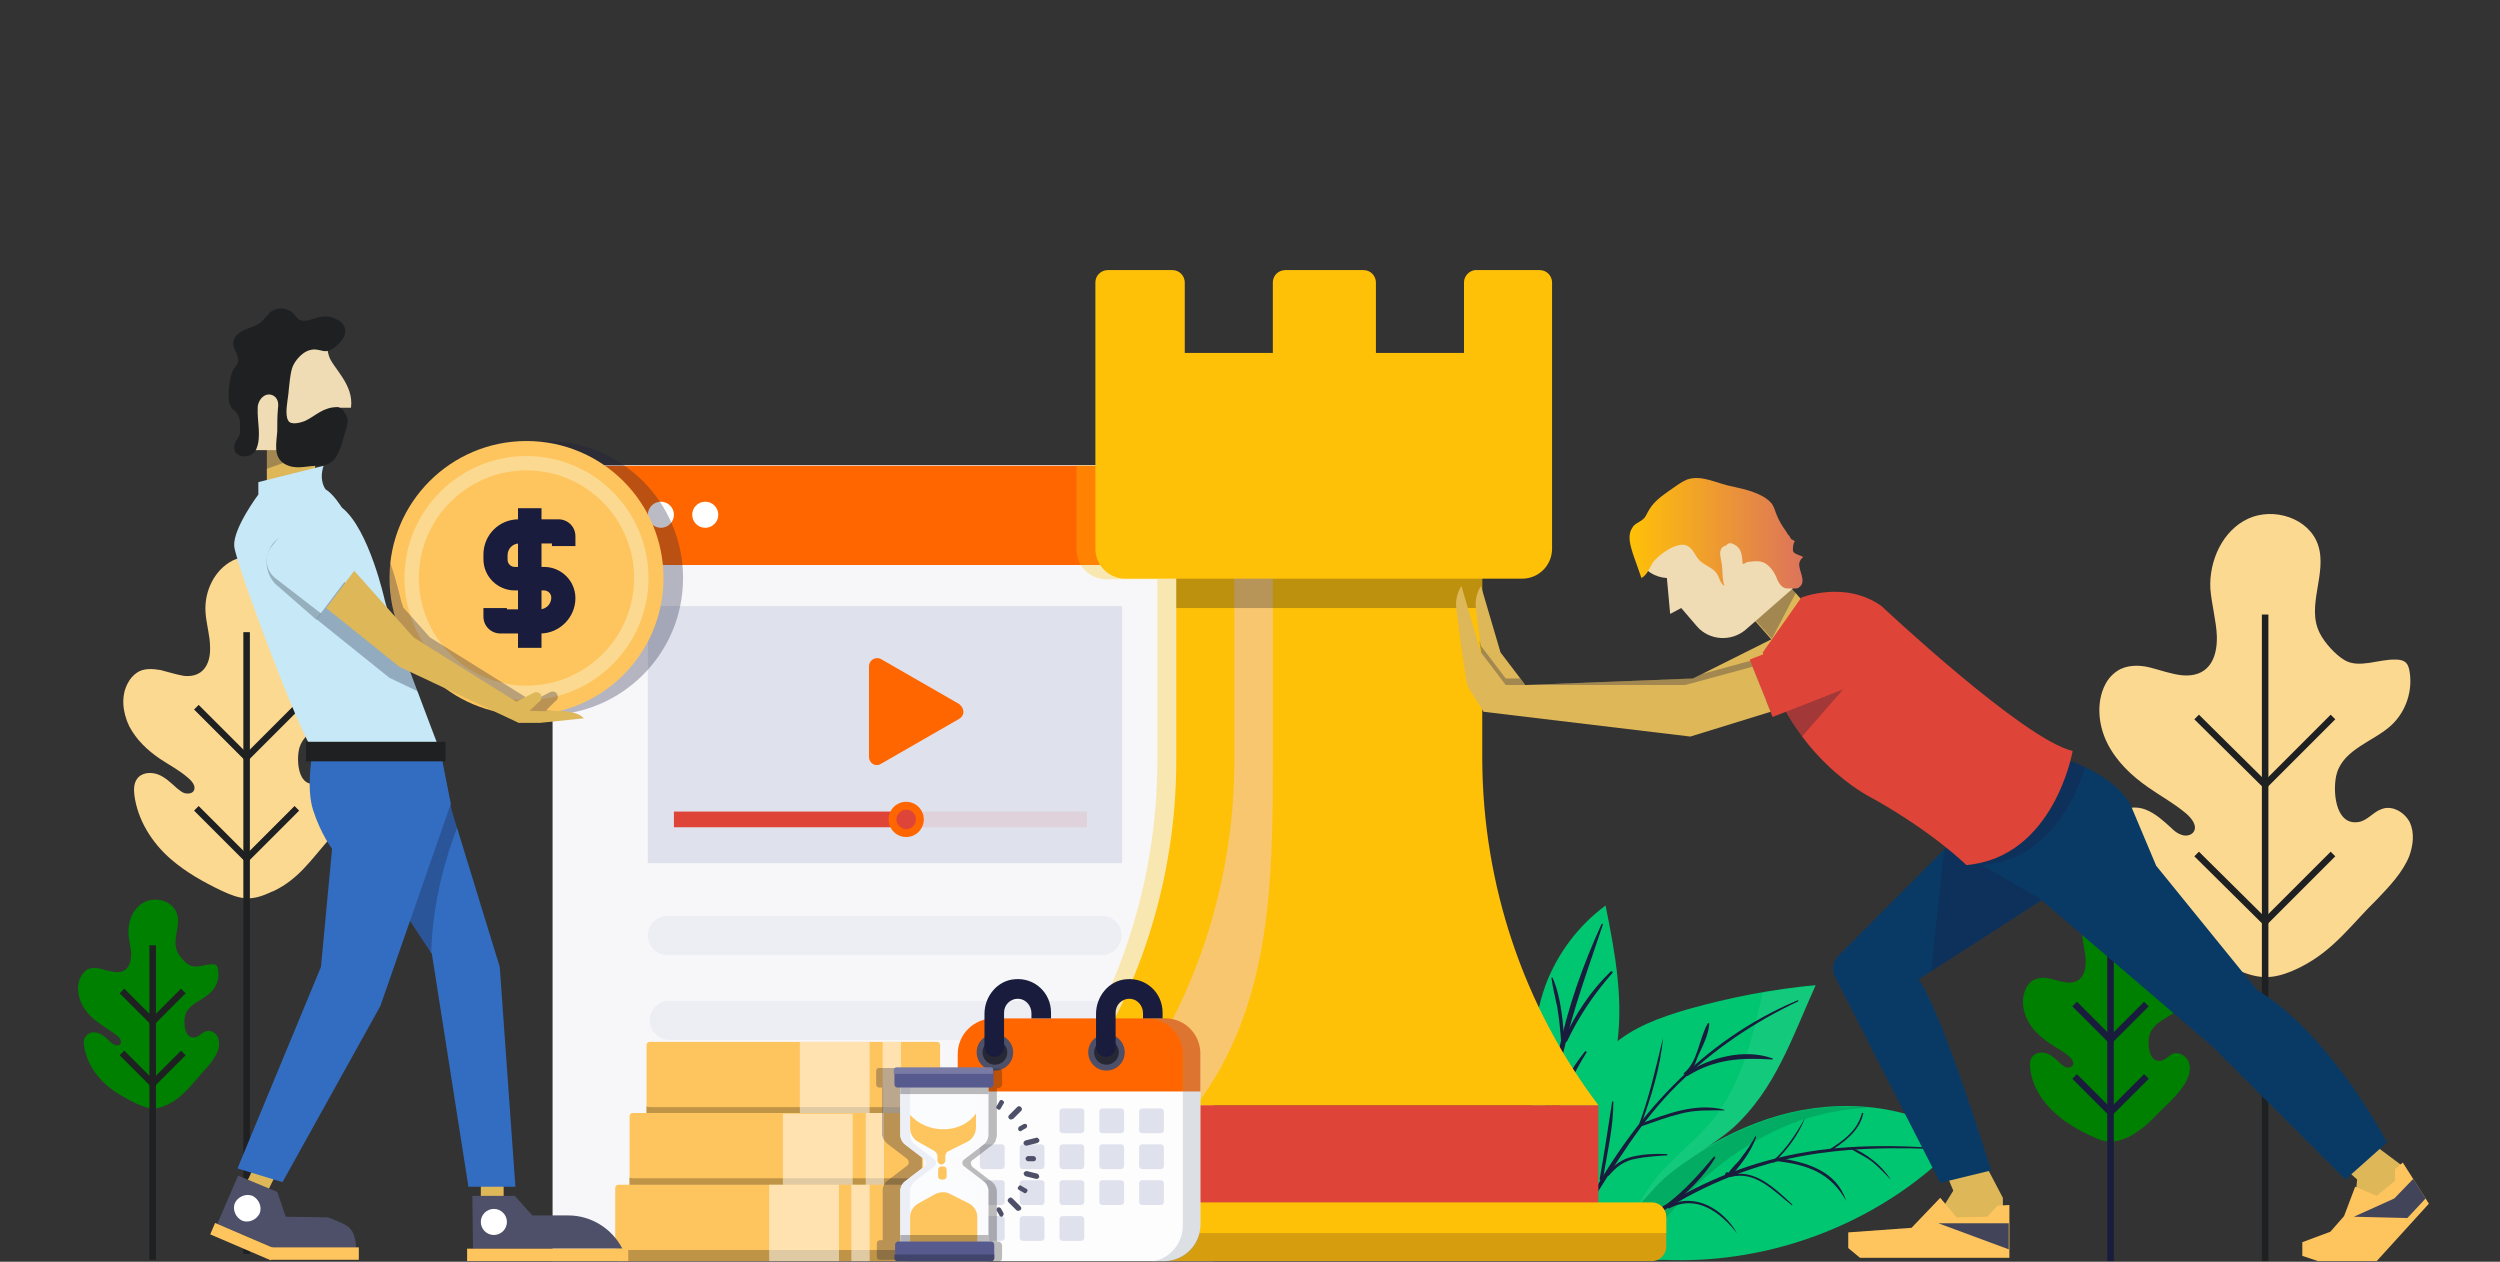 <?xml version="1.0" encoding="utf-8"?>
<!-- Generator: Adobe Illustrator 22.1.0, SVG Export Plug-In . SVG Version: 6.00 Build 0)  -->
<svg xmlns="http://www.w3.org/2000/svg" xmlns:xlink="http://www.w3.org/1999/xlink" x="0px" y="0px"
	 viewBox="0 0 383.2 193.4" style="enable-background:new 0 0 383.2 193.4;" xml:space="preserve">
<rect x="0" y="0" width="383.2" height="193.4" fill="#333333" stroke="none"/>
<style type="text/css">
	.pushing-boundaries-0{fill:#008000;}
	.pushing-boundaries-1{fill:none;stroke:#191C3C;stroke-miterlimit:10;}
	.pushing-boundaries-2{fill:none;stroke:#1E2022;stroke-miterlimit:10;}
	.pushing-boundaries-3{fill:#FCD991;}
	.pushing-boundaries-4{fill:#00C671;}
	.pushing-boundaries-5{opacity:0.2;}
	.pushing-boundaries-6{fill:#08492C;}
	.pushing-boundaries-7{opacity:8.000000e-02;fill:#F5F7F9;}
	.pushing-boundaries-8{fill:#191C3C;}
	.pushing-boundaries-9{fill:#F7F7F9;}
	.pushing-boundaries-10{fill:#ff6600;}
	.pushing-boundaries-11{fill:#DFE2EC;}
	.pushing-boundaries-12{opacity:0.1;fill:#DE4437;}
	.pushing-boundaries-13{fill:#DE4437;}
	.pushing-boundaries-14{fill:#ECEEF4;}
	.pushing-boundaries-15{fill:#FFFFFF;}
	.pushing-boundaries-16{opacity:0.2;fill:#414042;}
	.pushing-boundaries-17{opacity:0.3;fill:#FFC107;}
	.pushing-boundaries-18{fill:#FFC107;}
	.pushing-boundaries-19{fill:#9496A4;}
	.pushing-boundaries-20{fill:#F7C66F;}
	.pushing-boundaries-21{opacity:0.3;fill:#231F20;}
	.pushing-boundaries-22{fill:#D69D0F;}
	.pushing-boundaries-23{fill:#FEC55E;}
	.pushing-boundaries-24{fill:#BF9447;}
	.pushing-boundaries-25{opacity:0.5;fill:#FFFFFF;}
	.pushing-boundaries-26{opacity:0.3;fill:#191C3C;}
	.pushing-boundaries-27{fill:#FDFDFE;}
	.pushing-boundaries-28{fill:#4D5068;}
	.pushing-boundaries-29{fill:#272834;}
	.pushing-boundaries-30{opacity:0.3;fill:#8C98A4;}
	.pushing-boundaries-31{opacity:0.3;}
	.pushing-boundaries-32{fill:#231F20;}
	.pushing-boundaries-33{fill:#FBFCFD;}
	.pushing-boundaries-34{fill:#ECEFF6;}
	.pushing-boundaries-35{opacity:0.39;}
	.pushing-boundaries-36{fill:#F9FAFC;}
	.pushing-boundaries-37{fill:#575A8F;}
	.pushing-boundaries-38{fill:#797BA5;}
	.pushing-boundaries-39{fill:#41446B;}
	.pushing-boundaries-40{fill:#DDB758;}
	.pushing-boundaries-41{fill:#EFDCB4;}
	.pushing-boundaries-42{fill:#093A66;}
	.pushing-boundaries-43{fill:#424559;}
	.pushing-boundaries-44{fill:url(#SVGID_1_);}
	.pushing-boundaries-45{fill:#336DC1;}
	.pushing-boundaries-46{fill:#C6E8F7;}
	.pushing-boundaries-47{opacity:0.3;fill:#272834;}
	.pushing-boundaries-48{fill:#1E2022;}
</style>
<g>
	<g>
		<g>
			<g>
				<path class="pushing-boundaries-0" d="M326.4,174.2c-0.1,0-0.1,0.1-0.2,0.1c-2.2,1-3.4,0.9-5.5-0.1c-2-0.9-3.9-2-5.5-3.4c-2.1-1.8-3.7-4.3-4-7
					c-0.1-0.6-0.1-1.3,0.3-1.8c0.5-0.7,1.5-0.8,2.3-0.5s1.4,0.9,2,1.5c0.3,0.2,0.6,0.5,0.9,0.6s0.8,0,1-0.3c0.3-0.5-0.2-1.1-0.6-1.4
					c-1-0.9-2-1.3-3.1-2.1c-1.4-1-2.6-2.1-3.3-3.6c-0.7-1.5-0.9-3.3-0.1-4.8c0.2-0.4,0.6-0.9,1-1.1c0.8-0.5,1.7-0.5,2.6-0.3
					s1.7,0.5,2.6,0.6c2.1,0.2,2.9-1.3,2.9-3.2c0-1.3-0.4-2.6-0.5-3.8c-0.1-2.3,1-4.7,3.1-5.7s4.9,0,5.7,2.1c0.8,2.3-1,5,0.2,7.2
					c0.4,0.7,1.3,1.7,2,2.2c1.1,0.7,2.8-0.1,4.1-0.1c0.3,0,0.6,0.1,0.8,0.3c0.2,0.2,0.2,0.4,0.3,0.6c0.3,1.6-0.3,3.4-1.5,4.5
					c-1.4,1.3-3.8,1.9-4.4,3.9c-0.4,1.2-0.2,4.3,1.7,4c0.7-0.1,1.2-0.8,1.9-1.1c0.9-0.3,1.9,0.3,2.3,1.1s0.3,1.8-0.1,2.7
					c-0.5,1.3-1.6,2.4-2.6,3.5C330.5,170.8,329.1,172.8,326.4,174.2z"/>
			</g>
			<line class="pushing-boundaries-1" x1="323.5" y1="145.7" x2="323.5" y2="193.3"/>
			<polyline class="pushing-boundaries-1" points="329,153.9 323.5,159.4 318,153.9 			"/>
			<polyline class="pushing-boundaries-1" points="329,165 323.5,170.5 318,165 			"/>
		</g>
		<g>
			<g>
				<path class="pushing-boundaries-0" d="M25.9,169.2c-0.1,0-0.1,0.1-0.2,0.1c-1.9,0.9-2.9,0.7-4.7-0.1c-1.7-0.8-3.3-1.7-4.7-2.9
					c-1.8-1.6-3.1-3.7-3.4-6c-0.1-0.5-0.1-1.1,0.3-1.5c0.4-0.6,1.3-0.7,2-0.4s1.2,0.8,1.7,1.3c0.2,0.2,0.5,0.4,0.8,0.5
					s0.7,0,0.8-0.3c0.2-0.4-0.2-0.9-0.6-1.2c-0.9-0.7-1.7-1.1-2.6-1.8c-1.2-0.8-2.2-1.8-2.8-3.1s-0.8-2.8-0.1-4.1
					c0.2-0.4,0.5-0.7,0.8-1c0.6-0.4,1.5-0.4,2.2-0.2s1.5,0.4,2.2,0.5c1.8,0.2,2.5-1.1,2.5-2.7c0-1.1-0.4-2.2-0.4-3.3
					c-0.1-1.9,0.8-4,2.6-4.8c1.8-0.8,4.2,0,4.8,1.8c0.7,2-0.9,4.2,0.2,6.1c0.3,0.6,1.1,1.5,1.7,1.8c1,0.6,2.4-0.1,3.5-0.1
					c0.3,0,0.5,0,0.7,0.2c0.1,0.1,0.2,0.3,0.2,0.5c0.3,1.4-0.2,2.9-1.3,3.8c-1.2,1.1-3.2,1.6-3.7,3.3c-0.3,1-0.2,3.7,1.5,3.4
					c0.6-0.1,1-0.7,1.6-0.9c0.7-0.3,1.6,0.2,1.9,0.9s0.2,1.6-0.1,2.3c-0.5,1.1-1.3,2.1-2.2,3C29.3,166.3,28.2,168,25.9,169.2z"/>
			</g>
			<line class="pushing-boundaries-2" x1="23.4" y1="144.9" x2="23.4" y2="193.1"/>
			<polyline class="pushing-boundaries-2" points="28.1,151.9 23.4,156.6 18.7,151.9 			"/>
			<polyline class="pushing-boundaries-2" points="28.1,161.4 23.4,166.1 18.7,161.4 			"/>
		</g>
		<g>
			<g>
				<path class="pushing-boundaries-3" d="M41.9,136.6c-0.1,0-0.2,0.1-0.3,0.1c-3.1,1.5-4.7,1.2-7.7-0.2c-2.7-1.3-5.4-2.8-7.7-4.8
					c-2.9-2.5-5.1-6-5.6-9.8c-0.1-0.9-0.1-1.8,0.4-2.5c0.7-1,2.1-1.1,3.2-0.7s2,1.3,2.9,2.1c0.4,0.3,0.8,0.7,1.3,0.8
					c0.5,0.1,1.1,0,1.3-0.4c0.4-0.7-0.3-1.5-0.9-2c-1.4-1.2-2.8-1.9-4.3-2.9c-1.9-1.3-3.6-2.9-4.7-5c-1-2.1-1.3-4.6-0.2-6.6
					c0.3-0.6,0.8-1.2,1.4-1.6c1-0.7,2.4-0.6,3.6-0.4c1.2,0.3,2.4,0.7,3.6,0.9c2.9,0.3,4.1-1.8,4-4.4c0-1.8-0.6-3.6-0.7-5.4
					c-0.2-3.2,1.4-6.5,4.2-7.9c2.9-1.4,6.9-0.1,7.9,2.9c1.1,3.3-1.4,6.9,0.3,10c0.5,1,1.8,2.4,2.8,3c1.6,1,3.9-0.2,5.8-0.1
					c0.4,0,0.9,0.1,1.2,0.4c0.2,0.2,0.3,0.5,0.4,0.8c0.4,2.3-0.4,4.7-2.1,6.3c-1.9,1.8-5.3,2.7-6.1,5.4c-0.5,1.7-0.3,6,2.4,5.5
					c1-0.2,1.7-1.2,2.7-1.5c1.2-0.4,2.6,0.4,3.1,1.6s0.4,2.5-0.1,3.7c-0.7,1.9-2.2,3.4-3.6,4.8C47.6,131.9,45.7,134.8,41.9,136.6z"
					/>
			</g>
			<line class="pushing-boundaries-2" x1="37.8" y1="96.9" x2="37.8" y2="192.2"/>
			<polyline class="pushing-boundaries-2" points="45.5,108.4 37.8,116.1 30.1,108.4 			"/>
			<polyline class="pushing-boundaries-2" points="45.5,123.9 37.8,131.6 30.1,123.9 			"/>
		</g>
		<g>
			<g>
				<path class="pushing-boundaries-3" d="M352.7,148.2c-0.1,0.1-0.3,0.1-0.4,0.2c-4.2,2-6.4,1.7-10.4-0.2c-3.7-1.7-7.3-3.8-10.4-6.5
					c-3.9-3.5-6.9-8.1-7.6-13.3c-0.1-1.2-0.1-2.4,0.6-3.4c0.9-1.3,2.9-1.5,4.4-0.9s2.7,1.7,3.9,2.8c0.5,0.5,1,0.9,1.7,1.1
					c0.7,0.2,1.5,0,1.8-0.6c0.5-0.9-0.4-2-1.2-2.7c-1.9-1.6-3.8-2.6-5.8-4c-2.6-1.8-4.9-4-6.3-6.8s-1.7-6.3-0.3-9
					c0.4-0.8,1.1-1.6,1.9-2.1c1.4-0.9,3.3-0.9,4.9-0.5s3.2,1,4.9,1.2c4,0.4,5.5-2.4,5.4-6c-0.1-2.4-0.8-4.8-1-7.3
					c-0.2-4.3,1.9-8.9,5.8-10.7c3.9-1.8,9.3-0.1,10.7,4c1.5,4.4-1.9,9.4,0.3,13.6c0.7,1.4,2.4,3.3,3.8,4.1c2.2,1.3,5.3-0.2,7.8-0.1
					c0.6,0,1.2,0.1,1.6,0.5c0.3,0.3,0.4,0.7,0.5,1.1c0.6,3.1-0.5,6.4-2.8,8.5c-2.6,2.4-7.2,3.6-8.3,7.3c-0.7,2.3-0.4,8.1,3.3,7.5
					c1.4-0.2,2.3-1.6,3.6-2c1.6-0.6,3.5,0.5,4.3,2.1c0.7,1.6,0.5,3.4-0.1,5.1c-1,2.5-3,4.6-4.9,6.6
					C360.4,141.7,357.8,145.6,352.7,148.2z"/>
			</g>
			<line class="pushing-boundaries-2" x1="347.2" y1="94.2" x2="347.2" y2="193.3"/>
			<polyline class="pushing-boundaries-2" points="357.6,109.9 347.2,120.3 336.7,109.9 			"/>
			<polyline class="pushing-boundaries-2" points="357.6,130.9 347.2,141.3 336.7,130.9 			"/>
		</g>
		<g>
			<path class="pushing-boundaries-4" d="M254.8,193.1L254.8,193.1C255.6,193.5,254.8,193.1,254.8,193.1z M245.7,188.6c-1.4,1.5-3.1,3.3-2.5,3.6
				c2,1.2,9.2,1.1,11.7,0.9c17,0.8,34.2-6,45.8-18.4c-8-5.5-18.7-6.4-28.1-3.7s-17.6,8.6-24.3,15.6
				C247.8,187.2,246.2,188.1,245.7,188.6z"/>
			<g class="pushing-boundaries-5">
				<path class="pushing-boundaries-6" d="M245.7,188.6c0.5-0.5,2.1-1.4,2.6-1.9c6.8-7,15-12.9,24.3-15.6c4.5-1.3,9.3-1.8,14-1.3
					c-5.4,0.2-10.8,1.6-15.5,4c-8.5,4.3-15.3,11.4-20.5,19.4c-2.9,0-6.1-0.3-7.3-1C242.6,191.9,244.3,190.1,245.7,188.6z"/>
			</g>
			<path class="pushing-boundaries-4" d="M247.1,160.3c3.2-2.9,7.5-4.4,11.6-5.6c6.4-1.8,13-3.1,19.6-3.7c-3.6,8-6.2,16-12.7,21.9
				c-2.6,2.3-6.8,4.6-9.5,6.8c-3.2,2.6-8.3,9.3-10.9,12.6c-3,0.6-5.3-3.7-6.6-6.7c-1.7-3.8,0.2-9.6,1.5-13.5
				C241.7,167.7,243.7,163.4,247.1,160.3z"/>
			<path class="pushing-boundaries-7" d="M254.4,179.9c2.3-2.6,6-5.6,8.2-8.3c4.5-5.8,6-12.5,7.6-19.4c2.7-0.5,5.4-0.8,8.1-1.1
				c-3.6,8-6.2,16-12.7,21.9c-2.6,2.3-6.8,4.6-9.5,6.8c-1.6,1.2-3.5,3.4-5.5,5.7C251.9,183.2,253.3,181.2,254.4,179.9z"/>
			<path class="pushing-boundaries-4" d="M246.1,138.8c1.5,7.4,2.9,15,1.6,22.4c-0.5,3-1.5,5.9-2.4,8.8c-1.1,3.8-1.7,6.1-2.7,9.9
				c0.8-0.5-0.8,1.8-1.6,3.1c-0.9,1.4-2.2,3.2-3.2,1.7c-1.2-1.7-2.5-3.6-3-5.6c-0.6-2.4,0-6.4,0-8.9c-0.1-6.5-0.1-13.1,2.1-19.2
				C238.7,146.2,241.9,141.9,246.1,138.8z"/>
			<g>
				<path class="pushing-boundaries-8" d="M295.9,176.1c-8.4-0.3-16.7,0-24.9,2.3c-7.7,2.2-14.7,5.8-21.1,10.7c-0.3,0.3-0.7-0.3-0.3-0.6
					c6.4-4.8,13.6-8.5,21.3-10.6c8.3-2.3,16.5-2.5,25-2C296,175.9,296,176.1,295.9,176.1L295.9,176.1z"/>
			</g>
			<g>
				<path class="pushing-boundaries-8" d="M275.6,153.5c-6.8,3.2-13,7.4-18.4,12.7c-5.8,5.7-9.7,12.5-14,19.2c-0.1,0.2-0.4,0-0.3-0.2
					c7.4-13.9,17.9-25.7,32.7-31.9C275.6,153.3,275.7,153.4,275.6,153.5L275.6,153.5z"/>
			</g>
			<g>
				<path class="pushing-boundaries-8" d="M245.7,141.7c-4.4,13.2-9.6,25.8-6.6,40c0.1,0.3-0.4,0.4-0.5,0.1c-2.8-13.5,1.3-27.9,6.9-40.2
					C245.6,141.6,245.7,141.6,245.7,141.7L245.7,141.7z"/>
			</g>
			<g>
				<path class="pushing-boundaries-8" d="M289.8,180.8c-0.9-0.9-1.8-1.9-2.8-2.7s-2.2-1.3-3.3-2c-0.1,0,0-0.2,0.1-0.2
					C286.1,176.8,288.5,178.7,289.8,180.8C289.9,180.8,289.9,180.9,289.8,180.8L289.8,180.8z"/>
			</g>
			<g>
				<path class="pushing-boundaries-8" d="M283,184.1c-2.4-4.3-5.8-5.5-10.4-6.1c-0.4,0-0.3-0.5,0.1-0.5C277.1,178.2,281.5,179.5,283,184.1
					C283.1,184.2,283.1,184.2,283,184.1L283,184.1z"/>
			</g>
			<g>
				<path class="pushing-boundaries-8" d="M274.6,184.7c-2.7-2.1-5.5-5.3-9.3-4.3c-0.2,0.1-0.3-0.2-0.1-0.3c3.8-1,6.9,2.1,9.5,4.5
					C274.8,184.7,274.7,184.8,274.6,184.7L274.6,184.7z"/>
			</g>
			<g>
				<path class="pushing-boundaries-8" d="M266.3,189.1c-2.5-3.2-6.2-6.1-10.4-3.9c-0.2,0.1-0.5-0.2-0.2-0.4C259.9,182.7,264.2,185.4,266.3,189.1
					C266.4,189.1,266.3,189.2,266.3,189.1L266.3,189.1z"/>
			</g>
			<g>
				<path class="pushing-boundaries-8" d="M285.6,170.7c-0.6,2.7-2.9,4.3-5.1,5.8c-0.2,0.1-0.3-0.2-0.1-0.3c2.2-1.4,4.3-2.9,5-5.6
					C285.5,170.6,285.7,170.6,285.6,170.7L285.6,170.7z"/>
			</g>
			<g>
				<path class="pushing-boundaries-8" d="M276.7,171.3c-1,2.6-2.7,4.9-4.7,6.8c-0.2,0.2-0.4-0.1-0.2-0.2C273.9,176,275.3,173.8,276.7,171.3
					C276.7,171.2,276.7,171.3,276.7,171.3L276.7,171.3z"/>
			</g>
			<g>
				<path class="pushing-boundaries-8" d="M269.2,174.3c-0.5,1.3-1.1,2.4-1.9,3.5c-0.6,0.8-1.6,2.3-2.5,2.6c-0.1,0-0.2,0-0.2-0.1l-0.1-0.1
					c-0.1-0.1-0.1-0.3,0-0.4c0,0,0.1,0,0.1-0.1c0.1,0,0.2,0,0.3,0l0.1,0.1c0.1,0.1,0.1,0.2-0.1,0.2c-0.3,0,1-1.4,1-1.4
					c0.4-0.4,0.8-0.8,1.1-1.3c0.8-1,1.5-2.1,2.1-3.2C269.1,174.2,269.2,174.2,269.2,174.3L269.2,174.3z"/>
			</g>
			<g>
				<path class="pushing-boundaries-8" d="M262.9,177.5c-1.7,2.8-4.2,5.3-6.8,7.3c-0.3,0.2-0.7-0.2-0.4-0.4c2.7-2.1,4.8-4.5,7-7.1
					C262.8,177.2,263,177.4,262.9,177.5L262.9,177.5z"/>
			</g>
			<g>
				<path class="pushing-boundaries-8" d="M271.6,162.4c-4.7-0.3-8.7-0.1-12.9,2.5c-0.3,0.2-0.5-0.3-0.3-0.4c3.7-2.4,8.9-3.8,13.2-2.3
					C271.8,162.2,271.8,162.4,271.6,162.4L271.6,162.4z"/>
			</g>
			<g>
				<path class="pushing-boundaries-8" d="M264.3,170.2c-2.3,0-4.4-0.1-6.7,0.5c-2,0.5-3.9,1.2-5.9,1.9c-0.3,0.1-0.4-0.3-0.1-0.4
					c3.9-1.5,8.4-3.2,12.7-2.1V170.2L264.3,170.2z"/>
			</g>
			<g>
				<path class="pushing-boundaries-8" d="M255.5,177.1c-1.6,0.1-3.2,0.2-4.7,0.5c-1.8,0.3-3,1.2-4.2,2.6c-0.2,0.2-0.5-0.1-0.3-0.3
					c1.1-1.3,2.2-2.2,3.9-2.6c1.7-0.4,3.5-0.5,5.3-0.4C255.6,176.9,255.6,177.1,255.5,177.1L255.5,177.1z"/>
			</g>
			<g>
				<path class="pushing-boundaries-8" d="M262,156.9c-0.1,1.7-1,3.4-1.7,4.9c-0.4,1-0.8,2.7-2.1,2.9c-0.1,0-0.2-0.1-0.1-0.2c2.2-1.8,2.3-5.3,3.7-7.7
					C261.9,156.8,262,156.9,262,156.9L262,156.9z"/>
			</g>
			<g>
				<path class="pushing-boundaries-8" d="M254.9,159.1c-0.4,4.7-1.9,9.3-3.5,13.7c-0.1,0.2-0.4,0.1-0.3-0.1C252.8,168.2,253.8,163.7,254.9,159.1
					C254.7,159,254.9,159,254.9,159.1L254.9,159.1z"/>
			</g>
			<g>
				<path class="pushing-boundaries-8" d="M247.3,168.9c0,4-1,8-1.6,11.9c0,0.3-0.5,0.2-0.5-0.1c0.7-3.9,1.3-7.9,1.9-11.8
					C247.1,168.8,247.3,168.8,247.3,168.9L247.3,168.9z"/>
			</g>
			<g>
				<path class="pushing-boundaries-8" d="M247.1,149.2c-2.8,3.2-5.1,6.6-6.9,10.4c-0.1,0.3-0.6,0-0.5-0.3c1.8-3.9,4.1-7.4,7.2-10.4
					C247.1,148.8,247.3,149,247.1,149.2L247.1,149.2z"/>
			</g>
			<g>
				<path class="pushing-boundaries-8" d="M238,149.9c1.3,3,1.6,6.9,1.8,10.1c0,0.3-0.4,0.3-0.5,0c-0.1-1.9-0.3-3.7-0.6-5.6c-0.3-1.5-0.7-3-0.9-4.5
					C237.8,149.8,238,149.8,238,149.9L238,149.9z"/>
			</g>
			<g>
				<path class="pushing-boundaries-8" d="M243.2,161.3c-2.1,3.3-3.4,6.5-4.9,10.1c0,0.1-0.2,0-0.2-0.1c0.5-3.6,2.6-7.4,4.9-10.2
					C243.1,161.1,243.2,161.2,243.2,161.3L243.2,161.3z"/>
			</g>
			<g>
				<path class="pushing-boundaries-8" d="M237.9,171.6c-0.9-2.3-1.7-4.6-3-6.7c-0.1-0.2,0.2-0.3,0.3-0.2C236.5,166.7,237.7,169.2,237.9,171.6
					C238,171.6,237.9,171.6,237.9,171.6L237.9,171.6z"/>
			</g>
		</g>
	</g>
	<g>
		<g id="pushingBoundaries_168_">
			<path id="pushingBoundaries_183_" class="pushing-boundaries-9" d="M186,193.3H84.7V72.5c0-0.6,0.5-1.2,1.2-1.2h98.9c0.6,0,1.2,0.5,1.2,1.2L186,193.3
				L186,193.3z"/>
			<path id="pushingBoundaries_182_" class="pushing-boundaries-10 fill-primary" d="M186,86.6V74.9c0-1.9-1.6-3.5-3.5-3.5H88.2c-1.9,0-3.5,1.6-3.5,3.5v11.7H186z"/>
			<rect id="pushingBoundaries_181_" x="99.3" y="92.9" class="pushing-boundaries-11" width="72.7" height="39.4"/>
			<rect id="pushingBoundaries_180_" x="103.3" y="124.4" class="pushing-boundaries-12" width="63.3" height="2.4"/>
			<rect id="pushingBoundaries_179_" x="103.3" y="124.4" class="pushing-boundaries-13" width="35.6" height="2.4"/>
			<path id="pushingBoundaries_178_" class="pushing-boundaries-14" d="M168.9,140.4h-66.6c-1.7,0-3,1.4-3,3l0,0c0,1.7,1.4,3,3,3h66.6c1.7,0,3-1.4,3-3l0,0
				C172,141.8,170.6,140.4,168.9,140.4z"/>
			<path id="pushingBoundaries_177_" class="pushing-boundaries-14" d="M169.2,153.4h-66.6c-1.7,0-3,1.4-3,3l0,0c0,1.7,1.4,3,3,3h66.6c1.7,0,3-1.4,3-3l0,0
				C172.2,154.7,170.8,153.4,169.2,153.4z"/>
			<path id="pushingBoundaries_176_" class="pushing-boundaries-14" d="M169.4,166.4h-66.6c-1.7,0-3,1.4-3,3l0,0c0,1.7,1.4,3,3,3h66.6c1.7,0,3-1.4,3-3l0,0
				C172.4,167.7,171.1,166.4,169.4,166.4z"/>
			<path id="pushingBoundaries_175_" class="pushing-boundaries-14" d="M169.6,179.4H103c-1.7,0-3,1.4-3,3l0,0c0,1.7,1.4,3,3,3h66.6c1.7,0,3-1.4,3-3l0,0
				C172.7,180.7,171.3,179.4,169.6,179.4z"/>
			<path id="pushingBoundaries_174_" class="pushing-boundaries-15" d="M96.6,78.9c0,1.1-0.9,2-2,2s-2-0.9-2-2s0.9-2,2-2S96.6,77.8,96.6,78.9z"/>
			<path id="pushingBoundaries_173_" class="pushing-boundaries-15" d="M103.3,78.9c0,1.1-0.9,2-2,2s-2-0.9-2-2s0.9-2,2-2S103.3,77.8,103.3,78.9z"/>
			<path id="pushingBoundaries_172_" class="pushing-boundaries-15" d="M110.1,78.9c0,1.1-0.9,2-2,2s-2-0.9-2-2s0.9-2,2-2S110.1,77.8,110.1,78.9z"/>
			<path id="pushingBoundaries_171_" class="pushing-boundaries-16" d="M182.5,71.3H178c1.9,0,3.5,1.6,3.5,3.5v118.5h4.5V74.8C186,72.9,184.4,71.3,182.5,71.3z"/>
			<circle id="pushingBoundaries_170_" class="pushing-boundaries-10 fill-primary" cx="138.9" cy="125.6" r="2.7"/>
			<path id="pushingBoundaries_169_" class="pushing-boundaries-13" d="M140.4,125.6c0,0.8-0.7,1.5-1.5,1.5s-1.5-0.7-1.5-1.5s0.7-1.5,1.5-1.5
				C139.8,124.1,140.4,124.8,140.4,125.6z"/>
		</g>
		<path class="pushing-boundaries-17" d="M186,74.8v-2.3c0-0.6-0.5-1.2-1.2-1.2h-2.3H178h-13v12.9c0,2.6,2.1,4.6,4.6,4.6h7.8v4.3v23.4
			c0,19.1-6.2,37.6-17.7,52.9v14.9h-8.2h-0.1c-1.2,0-2.2,1-2.2,2.2v0.1v2.4v2.1c0,1.2,1,2.2,2.2,2.2h30.1h4.5V86.6L186,74.8
			L186,74.8z"/>
		<g id="pushingBoundaries_159_">
			<rect id="pushingBoundaries_167_" x="162.6" y="169.4" class="pushing-boundaries-13" width="82.4" height="20.8"/>
			<path id="pushingBoundaries_166_" class="pushing-boundaries-18" d="M245,169.4h-82.4l0,0c11.5-15.2,17.7-33.8,17.7-52.9V84.3h46.9v32.2
				C227.3,135.6,233.5,154.2,245,169.4L245,169.4z"/>
			<rect id="pushingBoundaries_165_" x="171.5" y="169.4" class="pushing-boundaries-19" width="11.8" height="20.8"/>
			<path id="pushingBoundaries_164_" class="pushing-boundaries-20" d="M195.1,84.4h-5.9v32.2c0,19.1-6.2,37.6-17.7,52.9h11.8c11.5-15.2,11.8-33.8,11.8-52.9
				L195.1,84.4L195.1,84.4z"/>
			<rect id="pushingBoundaries_163_" x="180.3" y="84.4" class="pushing-boundaries-21" width="46.9" height="8.8"/>
			<path id="pushingBoundaries_162_" class="pushing-boundaries-18" d="M224.4,43.3v10.8h-13.5V43.3c0-1-0.8-1.9-1.9-1.9h-12c-1,0-1.9,0.8-1.9,1.9v10.8h-13.5
				V43.3c0-1-0.8-1.9-1.9-1.9h-9.9c-1,0-1.9,0.8-1.9,1.9v10.8v13v17c0,2.6,2.1,4.6,4.6,4.6h60.8c2.6,0,4.6-2.1,4.6-4.6v-17v-13V43.3
				c0-1-0.8-1.9-1.9-1.9h-9.9C225.2,41.5,224.4,42.3,224.4,43.3z"/>
			<path id="pushingBoundaries_161_" class="pushing-boundaries-22" d="M253.2,193.3h-98.7c-1.2,0-2.2-1-2.2-2.2v-4.5c0-1.2,1-2.2,2.2-2.2h98.7
				c1.2,0,2.2,1,2.2,2.2v4.5C255.4,192.3,254.4,193.3,253.2,193.3z"/>
			<path id="pushingBoundaries_160_" class="pushing-boundaries-18" d="M253.2,184.3h-98.8c-1.2,0-2.2,1-2.2,2.2v2.5h103.2v-2.5
				C255.4,185.3,254.4,184.3,253.2,184.3z"/>
		</g>
		<g id="pushingBoundaries_155_">
			<path id="pushingBoundaries_158_" class="pushing-boundaries-23" d="M143.6,171.4h-44c-0.3,0-0.5-0.2-0.5-0.5v-10.7c0-0.3,0.2-0.5,0.5-0.5h44
				c0.3,0,0.5,0.2,0.5,0.5v10.7C144.1,171.2,143.8,171.4,143.6,171.4z"/>
			<path class="pushing-boundaries-24" d="M143.4,169.7H99.8c-0.2,0-0.5,0-0.7-0.1v1.4c0,0.2,0.2,0.4,0.4,0.4h44.1c0.2,0,0.4-0.2,0.4-0.4v-1.4
				C143.9,169.6,143.6,169.7,143.4,169.7z"/>
			<rect id="pushingBoundaries_157_" x="122.6" y="159.7" class="pushing-boundaries-25" width="10.7" height="11.7"/>
			<rect id="pushingBoundaries_156_" x="135.3" y="159.7" class="pushing-boundaries-25" width="2.8" height="11.7"/>
		</g>
		<g id="pushingBoundaries_151_">
			<path id="pushingBoundaries_154_" class="pushing-boundaries-23" d="M141,182.3H97c-0.3,0-0.5-0.2-0.5-0.5v-10.7c0-0.3,0.2-0.5,0.5-0.5h44
				c0.3,0,0.5,0.2,0.5,0.5v10.7C141.5,182.1,141.2,182.3,141,182.3z"/>
			<path class="pushing-boundaries-24" d="M140.8,180.6H97.2c-0.2,0-0.5,0-0.7-0.1v1.4c0,0.2,0.2,0.4,0.4,0.4H141c0.2,0,0.4-0.2,0.4-0.4v-1.4
				C141.3,180.6,141,180.6,140.8,180.6z"/>
			<rect id="pushingBoundaries_153_" x="120" y="170.7" class="pushing-boundaries-25" width="10.7" height="11.7"/>
			<rect id="pushingBoundaries_152_" x="132.7" y="170.6" class="pushing-boundaries-25" width="2.8" height="11.7"/>
		</g>
		<g id="pushingBoundaries_810_">
			<path id="pushingBoundaries_814_" class="pushing-boundaries-23" d="M138.8,193.3h-44c-0.3,0-0.5-0.2-0.5-0.5v-10.7c0-0.3,0.2-0.5,0.5-0.5h44
				c0.3,0,0.5,0.2,0.5,0.5v10.7C139.3,193.1,139.1,193.3,138.8,193.3z"/>
			<path class="pushing-boundaries-24" d="M138.6,191.6H95c-0.2,0-0.5,0-0.7-0.1v1.4c0,0.2,0.2,0.4,0.4,0.4h44.1c0.2,0,0.4-0.2,0.4-0.4v-1.4
				C139.1,191.5,138.9,191.6,138.6,191.6z"/>
			<rect id="pushingBoundaries_812_" x="117.9" y="181.6" class="pushing-boundaries-25" width="10.7" height="11.7"/>
			<rect id="pushingBoundaries_811_" x="130.5" y="181.6" class="pushing-boundaries-25" width="2.8" height="11.7"/>
		</g>
		<path id="pushingBoundaries_147_" class="pushing-boundaries-10 fill-primary" d="M147,110.2l-12,6.9c-0.8,0.5-1.8-0.1-1.8-1.1v-13.9c0-0.9,1-1.5,1.8-1.1l12,6.9
			C147.9,108.6,147.9,109.7,147,110.2z"/>
		<path class="pushing-boundaries-26" d="M83.7,67.6c-11.6,0-21,9.4-21,21s9.4,21,21,21s21-9.4,21-21S95.3,67.6,83.7,67.6z"/>
		<g id="pushingBoundaries_138_">
			<path id="pushingBoundaries_146_" class="pushing-boundaries-23" d="M101.7,88.6c0,11.6-9.4,21-21,21s-21-9.4-21-21s9.4-21,21-21S101.7,77,101.7,88.6z"/>
			<path id="pushingBoundaries_145_" class="pushing-boundaries-3" d="M99.4,88.6c0,10.3-8.4,18.7-18.7,18.7S62,98.9,62,88.6s8.4-18.7,18.7-18.7
				S99.4,78.3,99.4,88.6z"/>
			<path id="pushingBoundaries_144_" class="pushing-boundaries-23" d="M97.2,88.6c0,9.1-7.4,16.5-16.5,16.5s-16.5-7.4-16.5-16.5s7.4-16.5,16.5-16.5
				S97.2,79.5,97.2,88.6z"/>
			<g id="pushingBoundaries_139_">
				<g id="pushingBoundaries_142_">
					<path id="pushingBoundaries_143_" class="pushing-boundaries-8" d="M82.8,97.1h-6.1c-1.4,0-2.6-1.1-2.6-2.6v-1.3h3.6v0.2h5c1,0,1.8-0.8,1.8-1.8
						c0-0.6-0.5-1.1-1.1-1.1h-4.5c-2.6,0-4.8-2.1-4.8-4.8V85c0-3,2.4-5.4,5.4-5.4h6.1c1.4,0,2.6,1.1,2.6,2.6v1.5h-3.6v-0.4h-5
						c-1,0-1.8,0.8-1.8,1.8v0.7c0,0.6,0.5,1.1,1.1,1.1h4.5c2.6,0,4.8,2.1,4.8,4.8C88.2,94.6,85.8,97.1,82.8,97.1z"/>
				</g>
				<g id="pushingBoundaries_140_">
					<rect id="pushingBoundaries_141_" x="79.4" y="77.9" class="pushing-boundaries-8" width="3.6" height="21.4"/>
				</g>
			</g>
		</g>
		<path class="pushing-boundaries-26" d="M139.3,192.8L139.3,192.8v-1.4v-9.1h1.6l0,0c0.2,0,0.4-0.2,0.4-0.4l0,0v-1.4v-9.1h2.1l0,0l0,0
			c0.2,0,0.4-0.2,0.4-0.4l0,0v-1.4v-5.9h-9h-0.1c-0.2,0-0.4,0.2-0.4,0.4v0.1v0.5v1.5c0,0.3,0.2,0.5,0.5,0.5h0.4v1v6.2l0,0
			c0,0.1,0,0.2,0.1,0.4c0.1,0.3,0.3,0.6,0.5,0.8c0.1,0.1,0.1,0.1,0.2,0.2l3,2.3c0.4,0.3,0.4,0.8,0,1.1l-3,2.3
			c-0.4,0.3-0.7,0.9-0.7,1.4v6.8v0.9h-0.4c-0.3,0-0.5,0.2-0.5,0.5v2l0,0v0.1c0,0.2,0.2,0.4,0.4,0.4h3.8l0,0
			C139.1,193.3,139.3,193.1,139.3,192.8z"/>
		<g id="pushingBoundaries_12_">
			<g id="pushingBoundaries_95_">
				<path id="pushingBoundaries_137_" class="pushing-boundaries-27" d="M178.4,193.3h-25.9c-3.1,0-5.6-2.5-5.6-5.6v-25.9c0-3.1,2.5-5.6,5.6-5.6h25.9
					c3.1,0,5.6,2.5,5.6,5.6v25.9C184,190.8,181.5,193.3,178.4,193.3z"/>
				<path id="pushingBoundaries_136_" class="pushing-boundaries-10 fill-primary" d="M178.6,156.1h-26.3c-3,0-5.5,2.4-5.5,5.5v5.7H184v-5.7C184,158.5,181.6,156.1,178.6,156.1
					z"/>
				<g id="pushingBoundaries_130_">
					<path id="pushingBoundaries_135_" class="pushing-boundaries-28" d="M172.4,161.3c0,1.6-1.3,2.8-2.8,2.8c-1.6,0-2.8-1.3-2.8-2.8c0-1.6,1.3-2.8,2.8-2.8
						C171.2,158.5,172.4,159.8,172.4,161.3z"/>
					<path id="pushingBoundaries_131_" class="pushing-boundaries-29" d="M171.5,161.3c0,1.1-0.9,1.9-1.9,1.9c-1.1,0-1.9-0.9-1.9-1.9c0-1.1,0.9-1.9,1.9-1.9
						C170.7,159.4,171.5,160.3,171.5,161.3z"/>
				</g>
				<g id="pushingBoundaries_127_">
					<path id="pushingBoundaries_129_" class="pushing-boundaries-28" d="M155.3,161.3c0,1.6-1.3,2.8-2.8,2.8c-1.6,0-2.8-1.3-2.8-2.8c0-1.6,1.3-2.8,2.8-2.8
						S155.3,159.8,155.3,161.3z"/>
					<path id="pushingBoundaries_128_" class="pushing-boundaries-29" d="M154.4,161.3c0,1.1-0.9,1.9-1.9,1.9c-1.1,0-1.9-0.9-1.9-1.9c0-1.1,0.9-1.9,1.9-1.9
						S154.4,160.3,154.4,161.3z"/>
				</g>
				<g id="pushingBoundaries_125_">
					<path id="pushingBoundaries_126_" class="pushing-boundaries-8" d="M169.5,162L169.5,162c-0.8,0-1.5-0.7-1.5-1.5v-5.1c0-2.7,2-5.1,4.6-5.3
						c3.1-0.3,5.6,2.1,5.6,5.1v0.9h-3v-0.8c0-1.1-0.8-2.1-1.9-2.2c-1.3-0.1-2.3,0.9-2.3,2.1v5.4C171,161.3,170.4,162,169.5,162z"/>
				</g>
				<g id="pushingBoundaries_123_">
					<path id="pushingBoundaries_124_" class="pushing-boundaries-8" d="M152.4,162L152.4,162c-0.8,0-1.5-0.7-1.5-1.5v-5.1c0-2.7,2-5.1,4.6-5.3
						c3.1-0.3,5.6,2.1,5.6,5.1v0.9h-3v-0.8c0-1.1-0.8-2.1-1.9-2.2c-1.3-0.1-2.3,0.9-2.3,2.1v5.4C153.9,161.3,153.2,162,152.4,162z"
						/>
				</g>
				<path id="pushingBoundaries_114_" class="pushing-boundaries-30" d="M178.6,156.1h-2.8c3,0,5.5,2.4,5.5,5.5v26.3c0,3-2.4,5.5-5.5,5.5h2.7c3,0,5.5-2.4,5.5-5.5
					v-26.3C184,158.5,181.6,156.1,178.6,156.1z"/>
				<path id="pushingBoundaries_113_" class="pushing-boundaries-11" d="M165.7,173.7h-2.8c-0.3,0-0.5-0.2-0.5-0.5v-2.8c0-0.3,0.2-0.5,0.5-0.5h2.8
					c0.3,0,0.5,0.2,0.5,0.5v2.8C166.2,173.5,166,173.7,165.7,173.7z"/>
				<path id="pushingBoundaries_112_" class="pushing-boundaries-11" d="M171.8,173.7H169c-0.3,0-0.5-0.2-0.5-0.5v-2.8c0-0.3,0.2-0.5,0.5-0.5h2.8
					c0.3,0,0.5,0.2,0.5,0.5v2.8C172.3,173.5,172.1,173.7,171.8,173.7z"/>
				<path id="pushingBoundaries_111_" class="pushing-boundaries-11" d="M177.9,173.7h-2.8c-0.3,0-0.5-0.2-0.5-0.5v-2.8c0-0.3,0.2-0.5,0.5-0.5h2.8
					c0.3,0,0.5,0.2,0.5,0.5v2.8C178.4,173.5,178.2,173.7,177.9,173.7z"/>
				<path id="pushingBoundaries_109_" class="pushing-boundaries-11" d="M153.5,179.2h-2.8c-0.3,0-0.5-0.2-0.5-0.5v-2.8c0-0.3,0.2-0.5,0.5-0.5h2.8
					c0.3,0,0.5,0.2,0.5,0.5v2.8C154,179,153.8,179.2,153.5,179.2z"/>
				<path id="pushingBoundaries_78_" class="pushing-boundaries-11" d="M159.6,179.2h-2.8c-0.3,0-0.5-0.2-0.5-0.5v-2.8c0-0.3,0.2-0.5,0.5-0.5h2.8
					c0.3,0,0.5,0.2,0.5,0.5v2.8C160.1,179,159.9,179.2,159.6,179.2z"/>
				<path id="pushingBoundaries_106_" class="pushing-boundaries-11" d="M165.7,179.2h-2.8c-0.3,0-0.5-0.2-0.5-0.5v-2.8c0-0.3,0.2-0.5,0.5-0.5h2.8
					c0.3,0,0.5,0.2,0.5,0.5v2.8C166.2,179,166,179.2,165.7,179.2z"/>
				<path id="pushingBoundaries_74_" class="pushing-boundaries-11" d="M171.8,179.2H169c-0.3,0-0.5-0.2-0.5-0.5v-2.8c0-0.3,0.2-0.5,0.5-0.5h2.8
					c0.3,0,0.5,0.2,0.5,0.5v2.8C172.3,179,172.1,179.2,171.8,179.2z"/>
				<path id="pushingBoundaries_104_" class="pushing-boundaries-11" d="M177.9,179.2h-2.8c-0.3,0-0.5-0.2-0.5-0.5v-2.8c0-0.3,0.2-0.5,0.5-0.5h2.8
					c0.3,0,0.5,0.2,0.5,0.5v2.8C178.4,179,178.2,179.2,177.9,179.2z"/>
				<path id="pushingBoundaries_73_" class="pushing-boundaries-11" d="M153.5,184.7h-2.8c-0.3,0-0.5-0.2-0.5-0.5v-2.8c0-0.3,0.2-0.5,0.5-0.5h2.8
					c0.3,0,0.5,0.2,0.5,0.5v2.8C154,184.5,153.8,184.7,153.5,184.7z"/>
				<path id="pushingBoundaries_102_" class="pushing-boundaries-11" d="M159.6,184.7h-2.8c-0.3,0-0.5-0.2-0.5-0.5v-2.8c0-0.3,0.2-0.5,0.5-0.5h2.8
					c0.3,0,0.5,0.2,0.5,0.5v2.8C160.1,184.5,159.9,184.7,159.6,184.7z"/>
				<path id="pushingBoundaries_101_" class="pushing-boundaries-11" d="M165.7,184.7h-2.8c-0.3,0-0.5-0.2-0.5-0.5v-2.8c0-0.3,0.2-0.5,0.5-0.5h2.8
					c0.3,0,0.5,0.2,0.5,0.5v2.8C166.2,184.5,166,184.7,165.7,184.7z"/>
				<path id="pushingBoundaries_100_" class="pushing-boundaries-11" d="M171.8,184.7H169c-0.3,0-0.5-0.2-0.5-0.5v-2.8c0-0.3,0.2-0.5,0.5-0.5h2.8
					c0.3,0,0.5,0.2,0.5,0.5v2.8C172.3,184.5,172.1,184.7,171.8,184.7z"/>
				<path id="pushingBoundaries_99_" class="pushing-boundaries-11" d="M177.9,184.7h-2.8c-0.3,0-0.5-0.2-0.5-0.5v-2.8c0-0.3,0.2-0.5,0.5-0.5h2.8
					c0.3,0,0.5,0.2,0.5,0.5v2.8C178.4,184.5,178.2,184.7,177.9,184.7z"/>
				<path id="pushingBoundaries_98_" class="pushing-boundaries-11" d="M153.5,190.2h-2.8c-0.3,0-0.5-0.2-0.5-0.5v-2.8c0-0.3,0.2-0.5,0.5-0.5h2.8
					c0.3,0,0.5,0.2,0.5,0.5v2.8C154,190,153.8,190.2,153.5,190.2z"/>
				<path id="pushingBoundaries_97_" class="pushing-boundaries-11" d="M159.6,190.2h-2.8c-0.3,0-0.5-0.2-0.5-0.5v-2.8c0-0.3,0.2-0.5,0.5-0.5h2.8
					c0.3,0,0.5,0.2,0.5,0.5v2.8C160.1,190,159.9,190.2,159.6,190.2z"/>
				<path id="pushingBoundaries_96_" class="pushing-boundaries-11" d="M165.7,190.2h-2.8c-0.3,0-0.5-0.2-0.5-0.5v-2.8c0-0.3,0.2-0.5,0.5-0.5h2.8
					c0.3,0,0.5,0.2,0.5,0.5v2.8C166.2,190,166,190.2,165.7,190.2z"/>
			</g>
			<g id="pushingBoundaries_93_" class="pushing-boundaries-31">
				<path id="pushingBoundaries_94_" class="pushing-boundaries-32" d="M153.6,192.9v-0.2v-0.3v-1.5c0-0.3-0.3-0.6-0.6-0.6h-0.2v-0.9v-6.8c0-0.4-0.2-0.8-0.4-1.1
					c-0.1-0.1-0.2-0.2-0.3-0.3l-3-2.3c-0.1-0.1-0.2-0.2-0.2-0.3s-0.1-0.2-0.1-0.3c0-0.2,0.1-0.4,0.3-0.5l3-2.3
					c0.1-0.1,0.2-0.2,0.3-0.3s0.2-0.2,0.2-0.4c0.1-0.3,0.2-0.5,0.2-0.8l0,0v-6.2v-1h0.2c0.3,0,0.6-0.3,0.6-0.6v-1.4v-0.4v-0.2
					c0-0.2-0.2-0.4-0.4-0.4H153h-6.2v3.6v20.9c0,2.8,2.3,5.1,5.1,5.1h1.3C153.4,193.3,153.6,193.1,153.6,192.9z"/>
			</g>
			<g id="pushingBoundaries_13_">
				<g id="pushingBoundaries_3_">
					<g id="pushingBoundaries_72_">
						<path id="pushingBoundaries_92_" class="pushing-boundaries-33" d="M138,191.4v-8.9c0-0.5,0.3-1.1,0.7-1.4l3-2.3c0.4-0.3,0.4-0.8,0-1.1l-3-2.3
							c-0.4-0.3-0.7-0.9-0.7-1.4v-8.5h13.5v8.5c0,0.5-0.3,1.1-0.7,1.4l-3,2.3c-0.4,0.3-0.4,0.8,0,1.1l3,2.3c0.4,0.3,0.7,0.9,0.7,1.4
							v8.9H138z"/>
					</g>
					<g id="pushingBoundaries_70_">
						<path id="pushingBoundaries_71_" class="pushing-boundaries-34" d="M140.2,181.1l3-2.3c0.4-0.3,0.4-0.8,0-1.1l-3-2.3c-0.4-0.3-0.7-0.9-0.7-1.4v-8.5H138v8.5
							c0,0.5,0.3,1.1,0.7,1.4l3,2.3c0.4,0.3,0.4,0.8,0,1.1l-3,2.3c-0.4,0.3-0.7,0.9-0.7,1.4v8.9h1.5v-8.9
							C139.5,182.1,139.8,181.4,140.2,181.1z"/>
					</g>
					<g id="pushingBoundaries_68_" class="pushing-boundaries-35">
						<path id="pushingBoundaries_69_" class="pushing-boundaries-36" d="M150.8,175.4c0.4-0.3,0.7-0.9,0.7-1.4v-8.5h-1.8v8.5c0,0.5-0.3,1.1-0.7,1.4l-3,2.3
							c-0.4,0.3-0.4,0.8,0,1.1l3,2.3c0.4,0.3,0.7,0.9,0.7,1.4v8.9h1.8v-8.9c0-0.5-0.3-1.1-0.7-1.4l-3-2.3c-0.4-0.3-0.4-0.8,0-1.1
							L150.8,175.4z"/>
					</g>
					<g id="pushingBoundaries_62_">
						<path id="pushingBoundaries_63_" class="pushing-boundaries-23" d="M139.5,190.5h10.3v-4c0-0.8-0.5-1.6-1.2-2l-3-1.5c-0.7-0.4-1.5-0.3-2.2,0l-2.7,1.5
							c-0.7,0.4-1.2,1.2-1.2,2L139.5,190.5L139.5,190.5z"/>
					</g>
					<g id="pushingBoundaries_60_" class="pushing-boundaries-31">
						<rect id="pushingBoundaries_61_" x="138" y="165.5" class="pushing-boundaries-32" width="13.5" height="2.2"/>
					</g>
					<g id="pushingBoundaries_81_">
						<path id="pushingBoundaries_82_" class="pushing-boundaries-37" d="M151.8,166.7h-14.2c-0.3,0-0.5-0.2-0.5-0.5v-2c0-0.3,0.2-0.5,0.5-0.5h14.2
							c0.3,0,0.5,0.2,0.5,0.5v2C152.3,166.5,152.1,166.7,151.8,166.7z"/>
					</g>
					<g id="pushingBoundaries_54_">
						<path id="pushingBoundaries_59_" class="pushing-boundaries-38" d="M151.9,163.6h-14.5c-0.2,0-0.4,0.2-0.4,0.4v0.6h15.2V164
							C152.3,163.8,152.1,163.6,151.9,163.6z"/>
					</g>
					<g id="pushingBoundaries_50_" class="pushing-boundaries-31">
						<rect id="pushingBoundaries_51_" x="138" y="189.3" class="pushing-boundaries-32" width="13.5" height="2"/>
					</g>
					<g id="pushingBoundaries_10_">
						<path id="pushingBoundaries_11_" class="pushing-boundaries-37" d="M151.9,193.3h-14.2c-0.3,0-0.5-0.2-0.5-0.5v-2c0-0.3,0.2-0.5,0.5-0.5h14.2
							c0.3,0,0.5,0.2,0.5,0.5v2C152.4,193.1,152.1,193.3,151.9,193.3z"/>
					</g>
					<g id="pushingBoundaries_8_">
						<path id="pushingBoundaries_9_" class="pushing-boundaries-39" d="M137.1,192.3v0.6c0,0.2,0.2,0.4,0.4,0.4H152c0.2,0,0.4-0.2,0.4-0.4v-0.6H137.1z"/>
					</g>
					<g id="pushingBoundaries_6_">
						<path id="pushingBoundaries_7_" class="pushing-boundaries-23" d="M144.6,180.8h-0.3c-0.3,0-0.5-0.2-0.5-0.5v-1c0-0.3,0.2-0.5,0.5-0.5h0.3
							c0.3,0,0.5,0.2,0.5,0.5v1C145.1,180.6,144.9,180.8,144.6,180.8z"/>
					</g>
					<g id="pushingBoundaries_4_">
						<path id="pushingBoundaries_5_" class="pushing-boundaries-23" d="M144.6,173.1c-2,0-3.8-0.8-5.1-2.2v2c0,0.9,0.5,1.7,1.2,2.1l2.5,1.4
							c0.3,0.2,0.5,0.5,0.5,0.9v0.6c0,0.3,0.3,0.6,0.6,0.6s0.6-0.3,0.6-0.6v-0.6c0-0.4,0.2-0.8,0.6-0.9l2.8-1.4
							c0.8-0.4,1.3-1.3,1.3-2.2v-2.1C148.5,172.2,146.7,173.1,144.6,173.1z"/>
					</g>
				</g>
				<g id="pushingBoundaries_14_">
					<g id="pushingBoundaries_31_">
						<path id="pushingBoundaries_32_" class="pushing-boundaries-28" d="M158.4,178h-0.8c-0.2,0-0.4-0.2-0.4-0.4s0.2-0.4,0.4-0.4h0.8c0.2,0,0.4,0.2,0.4,0.4
							C158.8,177.8,158.7,178,158.4,178z"/>
					</g>
					<g id="pushingBoundaries_1_">
						<path id="pushingBoundaries_2_" class="pushing-boundaries-28" d="M158.9,180.7h-0.1l-1.6-0.4c-0.2-0.1-0.3-0.3-0.3-0.5c0.1-0.2,0.3-0.3,0.5-0.3l1.6,0.4
							c0.2,0.1,0.3,0.3,0.3,0.5C159.2,180.6,159.1,180.7,158.9,180.7z"/>
					</g>
					<g id="pushingBoundaries_27_">
						<path id="pushingBoundaries_28_" class="pushing-boundaries-28" d="M157.1,182.9c-0.1,0-0.1,0-0.2-0.1l-0.7-0.4c-0.2-0.1-0.3-0.3-0.1-0.5
							c0.1-0.2,0.3-0.3,0.5-0.1l0.7,0.4c0.2,0.1,0.3,0.3,0.1,0.5C157.4,182.8,157.2,182.9,157.1,182.9z"/>
					</g>
					<g id="pushingBoundaries_25_">
						<path id="pushingBoundaries_26_" class="pushing-boundaries-28" d="M156.1,185.6c-0.1,0-0.2,0-0.3-0.1l-1.2-1.2c-0.2-0.2-0.2-0.4,0-0.6
							c0.2-0.2,0.4-0.2,0.6,0l1.2,1.2c0.2,0.2,0.2,0.4,0,0.6C156.3,185.5,156.2,185.6,156.1,185.6z"/>
					</g>
					<g id="pushingBoundaries_23_">
						<path id="pushingBoundaries_24_" class="pushing-boundaries-28" d="M153.5,186.5c-0.1,0-0.3-0.1-0.3-0.2l-0.4-0.7c-0.1-0.2,0-0.4,0.1-0.5
							c0.2-0.1,0.4,0,0.5,0.1l0.4,0.7c0.1,0.2,0,0.4-0.1,0.5S153.6,186.5,153.5,186.5z"/>
					</g>
					<g id="pushingBoundaries_21_">
						<path id="pushingBoundaries_22_" class="pushing-boundaries-28" d="M153.1,170.1c-0.1,0-0.1,0-0.2-0.1c-0.2-0.1-0.3-0.3-0.1-0.5l0.4-0.7
							c0.1-0.2,0.3-0.3,0.5-0.1c0.2,0.1,0.3,0.3,0.1,0.5l-0.4,0.7C153.3,170.1,153.2,170.1,153.1,170.1z"/>
					</g>
					<g id="pushingBoundaries_19_">
						<path id="pushingBoundaries_20_" class="pushing-boundaries-28" d="M155,171.6c-0.1,0-0.2,0-0.3-0.1c-0.2-0.2-0.2-0.4,0-0.6l1.2-1.2c0.2-0.2,0.4-0.2,0.6,0
							c0.2,0.2,0.2,0.4,0,0.6l-1.2,1.2C155.2,171.5,155.1,171.6,155,171.6z"/>
					</g>
					<g id="pushingBoundaries_17_">
						<path id="pushingBoundaries_18_" class="pushing-boundaries-28" d="M156.4,173.4c-0.1,0-0.3-0.1-0.3-0.2c-0.1-0.2,0-0.4,0.1-0.5l0.7-0.4
							c0.2-0.1,0.4,0,0.5,0.1c0.1,0.2,0,0.4-0.1,0.5l-0.7,0.4C156.5,173.4,156.5,173.4,156.4,173.4z"/>
					</g>
					<g id="pushingBoundaries_15_">
						<path id="pushingBoundaries_16_" class="pushing-boundaries-28" d="M157.3,175.6c-0.2,0-0.3-0.1-0.4-0.3c-0.1-0.2,0.1-0.4,0.3-0.5l1.6-0.4
							c0.2-0.1,0.4,0.1,0.5,0.3s-0.1,0.4-0.3,0.5l-1.6,0.4H157.3z"/>
					</g>
				</g>
			</g>
		</g>
	</g>
	<g>
		<g>

				<rect x="268.7" y="87.2" transform="matrix(0.751 -0.66 0.66 0.751 6.173 203.052)" class="pushing-boundaries-40" width="7.5" height="12.3"/>
			<polygon class="pushing-boundaries-26" points="275.3,90.8 271.6,97.9 265.6,91.2 271.2,86.2 			"/>
			<path class="pushing-boundaries-41" d="M274.8,90.2l-7.2,6.3c-2.2,1.9-5.6,1.7-7.5-0.5l0,0l-2.4-2.8l-1.7,0.9l-0.5-5.5l0,0
				c-1.8-0.1-3.4-1.1-4.3-2.7l1.3-1.5l5.8-5.1c2.2-1.9,5.5-1.7,7.4,0.5L274.8,90.2z"/>
			<polygon class="pushing-boundaries-40" points="297.6,178.2 299.4,182.5 296.3,187.5 307,187.5 307,183.6 303.8,177.5 			"/>
			<polygon class="pushing-boundaries-40" points="358.1,177.9 361.3,180.8 360.8,186.1 369.6,181.7 368.1,178.6 363,174.8 			"/>
			<path class="pushing-boundaries-42" d="M301.1,127.1l-19.3,19.4c-0.9,0.9-1.1,2.2-0.5,3.3l16.1,31.5l7.8-1.9c0,0-7.2-23.5-11.1-29.3l23.8-15.3
				L301.1,127.1z"/>
			<polygon class="pushing-boundaries-26" points="301.1,127.1 298,130.3 296,148.9 317.8,134.8 			"/>
			<path class="pushing-boundaries-42" d="M316.3,116.3c0,0,7.2,2,10.2,6.9l4,9.5l15.5,19.1c0,0,9.6,4.8,19.9,23.3l-6.4,5.7L339,160.3l-26.4-22.6
				l-10.7-6.2L316.3,116.3z"/>
			<path class="pushing-boundaries-40" d="M273.5,97l-14,7l-25.7,1l-3.8-5l-3-10.2l0,0c-0.6,1-0.9,2.1-0.8,3.3l0.7,5.5l1,6.3l2.5,4.1l30.5,2l13.6-5
				L273.5,97z"/>
			<path class="pushing-boundaries-26" d="M302.3,131.1c1,0.9,1.6,1.4,1.6,1.5l0,0c10.2-0.9,14.3-10.4,15.7-15c-1.9-0.9-3.4-1.3-3.4-1.3L302.3,131.1z
				"/>
			<path class="pushing-boundaries-13" d="M276.1,91.6c0,0,6.7-2.7,12.3,1.3c0,0,21.8,20.5,29.3,22.2c0,0-2.8,16.3-16.3,17.5c0,0-5-5-14.5-10.3
				c0,0-12.8-6.2-16.7-22.3L276.1,91.6z"/>
			<polygon class="pushing-boundaries-23" points="306.2,184.8 304.6,186.5 299.9,186.6 297.4,183.6 293,188.2 283.3,188.9 283.3,191.3 285.1,192.8
				308,192.8 308,184.7 			"/>
			<polygon class="pushing-boundaries-23" points="361,181.9 359.3,186.4 357.2,188.8 352.9,190.4 352.9,192.5 355.3,193.3 364.3,193.3 372.3,184.5
				368.3,178.2 367.1,179.2 367.1,181 364.3,183.3 			"/>
			<polygon class="pushing-boundaries-26" points="260.8,111.1 271,107.3 268.6,101.2 260.9,103.3 259.5,104 233.8,105 233,104 230.8,104 227,99
				226.8,98.1 226.8,98.6 227.8,105 229.9,108.4 242.8,109.9 			"/>
			<path class="pushing-boundaries-26" d="M279.7,97.6l-9.1,3.6c1.3,4.8,3.4,8.6,5.6,11.7l6.9-7.9c2.4-1,2.6-2.2,1.7-4.6h1
				C284.9,97.8,282.1,96.6,279.7,97.6z"/>
			<path class="pushing-boundaries-13" d="M283.2,105.4l-11.5,4.5l-3.5-8.8l11.5-4.5c2.4-1,5.2,0.2,6.1,2.7l0,0C286.8,101.7,285.6,104.4,283.2,105.4z
				"/>
			<path class="pushing-boundaries-40" d="M268.6,102.2l-10.3,2.8h-27.5l-3.8-5l-3-10.2l0,0c-0.6,1-0.9,2.1-0.8,3.3l0.7,5.5l0.9,5.9
				c0,0.3,0.2,0.6,0.3,0.9l2.3,3.7l31.7,3.8l12.3-3.8L268.6,102.2z"/>
			<polygon class="pushing-boundaries-43" points="307.9,191.5 297.1,187.5 297.1,187.5 307.9,187.5 			"/>
			<polygon class="pushing-boundaries-43" points="371.8,183.7 369,186.7 360.8,186.5 360.8,186.5 367,183.7 369.9,180.7 			"/>
			<g>

					<linearGradient id="SVGID_1_" gradientUnits="userSpaceOnUse" x1="249.774" y1="-752.934" x2="276.4" y2="-752.934" gradientTransform="matrix(1 0 0 -1 0 -671.2)">
					<stop  offset="7.500810e-08" style="stop-color:#FFC107"/>
					<stop  offset="1" style="stop-color:#DC735C"/>
				</linearGradient>
				<path class="pushing-boundaries-44" d="M274.3,82.2c-0.2-0.2-0.4-0.5-0.5-0.7c-0.7-1-1.2-1.8-1.6-2.9c-0.2-0.6-0.4-1.2-0.8-1.6
					c-1.3-1.4-3.9-2-5.7-2.4c-2.4-0.4-4.8-1.9-7.1-1.1c-0.7,0.3-1.3,0.7-2,1.2c-1.4,1-2.9,1.9-3.8,3.4c-0.4,0.6-0.5,1.2-1.1,1.6
					c-0.5,0.4-1.2,0.6-1.5,1.2c-0.8,1.2-0.3,2.7,0.1,4c0.4,1.2,0.9,2.5,1.3,3.7c0.9-0.5,1.2-1.5,1.7-2.3c0.8-1.2,3.7-3.3,5.2-2.7
					c1,0.4,1.3,1.6,2,2.3c0.8,0.8,2.1,1.1,2.7,2.1c0.4,0.6,0.5,1.6,1.2,1.8c-0.3-0.1-0.4-2.1-0.4-2.4c0-0.8-0.2-1.4-0.3-2.2
					c-0.1-0.5,0-1,0.3-1.3c0.2-0.2,0.5-0.2,0.7-0.4c0.1-0.1,0.2-0.2,0.3-0.2c0.2-0.1,0.5,0,0.7,0.1c1.3,0.6,1.3,1.7,1.4,3
					c0.2,0.1,0.4-0.1,0.6-0.2s0.3-0.1,0.5-0.1c0.9-0.1,1.8-0.2,2.6,0.4c0.9,0.7,1.3,1.5,1.7,2.5c0.2,0.4,0.5,0.9,1,1.1
					c0.2,0.1,0.4,0.1,0.6,0.1c0.4,0,0.8,0,1.2,0c0.2,0,0.4-0.1,0.5-0.2c1.2-0.9-0.2-2.6,0-3.7c0.1-0.4,0.3-0.7,0.6-0.9
					c-0.4-0.3-1.2-0.4-1.5-0.8c-0.2-0.2,0-1.8,0.3-1.6c-0.2-0.1-0.5-0.3-0.7-0.4C274.5,82.5,274.4,82.4,274.3,82.2z"/>
			</g>
		</g>
	</g>
	<g>
		<path class="pushing-boundaries-26" d="M65.4,103l14,6.6c0.4,0,0.9,0.1,1.3,0.1c1.8,0,3.6-0.3,5.2-0.7c-0.3,0-0.5,0-0.7,0l-1.5-0.1l1.4-1.4
			c0.4-0.2,0.5-0.7,0.3-1.1s-0.7-0.5-1.1-0.3l-2.7,1.4l-15.7-9.8l-4.1-4.6c-0.1-0.4-0.2-0.7-0.3-0.9c0,0-0.6-2.8-1.7-6
			c-0.1,0.8-0.2,1.6-0.2,2.5C59.7,94.2,61.9,99.3,65.4,103C65.5,103.1,65.5,103,65.4,103z"/>
		<g>
			<rect x="73.7" y="180.6" class="pushing-boundaries-40" width="3.5" height="3.9"/>

				<rect x="38.2" y="178.8" transform="matrix(0.441 -0.897 0.897 0.441 -139.538 136.864)" class="pushing-boundaries-40" width="3.9" height="3.5"/>
			<polygon class="pushing-boundaries-45" points="48,114.8 53.9,127.6 66.2,146.2 71.8,181.9 79,181.9 76.6,148.2 69.2,124.1 67.4,114.8 			"/>
			<g class="pushing-boundaries-31">
				<path class="pushing-boundaries-8" d="M51.6,122.6l16.8-2.6l0.8,4l0.9,2.8c-1.9,4.9-3.8,11.7-4,19.2l-12.3-18.5L51.6,122.6z"/>
			</g>
			<rect x="40.9" y="67.1" class="pushing-boundaries-40" width="7.4" height="8.6"/>
			<polygon class="pushing-boundaries-26" points="40.8,71.9 48.3,69.2 48.3,67.1 40.8,67.1 			"/>
			<path class="pushing-boundaries-46" d="M49.6,71.4l-10,2.5v1.9c0,0-3.9,5.2-3.7,7.9c0.2,2.7,10.5,30,12,31h19.4c0,0-7.8-20.4-8.3-22.6
				c0,0-2.4-11-6.6-14.3c0,0-1.3-2.1-2.5-2.8C50,75.1,48.8,73.8,49.6,71.4z"/>
			<path class="pushing-boundaries-47" d="M48.5,95l5.8-7.5L49,82.9c-1.8-1.9-4.8-1.9-6.7-0.1l0,0c-1.9,1.8-1.9,4.8-0.1,6.7L48.5,95z"/>
			<path class="pushing-boundaries-46" d="M49.3,94.1l5.7-7.5l-7-5.4c-1.5-1.2-3.7-0.9-4.9,0.7l-1.5,1.9c-1.2,1.5-0.9,3.7,0.7,4.9L49.3,94.1z"/>
			<path class="pushing-boundaries-26" d="M61.4,98.8c0.8,2.3,1.8,4.8,2.7,7.2l-4.4-2.1l-11.2-9l4.3-5.7L61.4,98.8z"/>
			<path class="pushing-boundaries-40" d="M79.5,110.8l-18.3-8.6l-11.2-9l4.3-5.7l9.1,10.2L80,108.1l-0.6,0.8l3.3,0.1c1.4,0.1,5.3-0.5,6.8,1.1
				l-6.7,0.7C82.8,110.8,79.5,110.8,79.5,110.8z"/>
			<path class="pushing-boundaries-45" d="M48,114.8c0,0-1.2,5.7,0,9.4s2.9,5.9,2.9,5.9l-1.7,18.1l-12.8,30.9l6.9,2.1l15-27l10.8-31l-1.7-8.5
				L48,114.8L48,114.8z"/>
			<path class="pushing-boundaries-41" d="M37.9,69h10.7c1.7,0,3-1.4,3-3v-3.5h2.2c0.5-3.6-2.9-6.2-3.4-8c-0.9-2.8,1.2-3.7,1.2-3.7H37.9V69z"/>
			<rect x="46.9" y="113.7" class="pushing-boundaries-48" width="21.4" height="3"/>
			<path class="pushing-boundaries-40" d="M80.4,109.7l2.2-2.1c0.4-0.2,0.5-0.7,0.3-1.1l0,0c-0.2-0.4-0.7-0.5-1.1-0.3l-2.9,1.5
				c-0.4,0.2-0.5,0.7-0.3,1.1l0,0C78.9,109,80,109.9,80.4,109.7z"/>
			<path class="pushing-boundaries-28" d="M72.4,183.3h6.5l2.7,3h5.5c3.5,0,6.7,2,8.3,5.1l0,0H72.5L72.4,183.3L72.4,183.3z"/>
			<path class="pushing-boundaries-15" d="M73.7,187.3c0,1.1,0.9,2,2,2s2-0.9,2-2s-0.9-2-2-2S73.7,186.2,73.7,187.3z"/>
			<rect x="71.6" y="191.4" class="pushing-boundaries-23" width="24.7" height="1.9"/>
			<path class="pushing-boundaries-28" d="M36.5,180.2l6,2.5l1.3,3.8l6.5,0.1c3.2,1.3,4.1,1.4,4.3,4.9l0,0H42.5l-9.2-3.9L36.5,180.2z"/>
			<path class="pushing-boundaries-15" d="M36,184.4c-0.4,1,0.1,2.2,1.1,2.7c1,0.4,2.2-0.1,2.7-1.1c0.4-1-0.1-2.2-1.1-2.7
				C37.7,182.9,36.5,183.4,36,184.4z"/>
			<rect x="41.5" y="191.2" class="pushing-boundaries-23" width="13.5" height="1.9"/>

				<rect x="36.3" y="185.2" transform="matrix(0.394 -0.919 0.919 0.394 -152.279 149.593)" class="pushing-boundaries-23" width="1.9" height="10.1"/>
			<g>
				<path class="pushing-boundaries-48" d="M51.7,62.4c-2.2,0-3.4,1.4-4.9,2.1c-0.7,0.3-2.2,0.7-2.6,0c-0.6-0.9-0.1-3.1,0-4.1s0.3-3.5,0.7-4.3
					c0.4-0.9,1.3-1.9,2.2-2.3c0.5-0.2,1-0.3,1.5-0.2c0.8,0.1,1.1,0.4,1.9,0.1s1.5-1,2-1.7c0.3-0.4,0.5-1,0.4-1.5
					c-0.1-0.7-0.6-1.2-1.2-1.5c-1.4-0.8-2.6-0.5-4.1,0c-0.7,0.2-1.5,0.3-2-0.2c-0.2-0.2-0.3-0.4-0.5-0.6c-0.9-1.1-2.7-1.2-3.7-0.3
					c-1,1-1.3,1.7-2.7,2.2c-0.9,0.3-2,0.7-2.6,1.5c-0.9,1.4,0.2,2.1,0.4,3.4c0.1,0.6-0.3,1.1-0.7,1.6c-0.6,1-0.9,3.7-0.7,4.9
					c0.1,0.5,0.3,1.1,0.8,1.4c1,0.8,0.9,1.9,0.9,3.2c0,1-0.9,1.5-0.9,2.4c-0.1,1.9,2.8,1.9,3.4,0.3c0.8-1.9,0.1-4.2,0.2-6.3
					c0-1.2,1.2-2.6,2.5-1.8c0.7,0.5,0.7,1.3,0.6,2c-0.1,1.1-0.1,2.2-0.1,3.4c-0.1,1.7-0.7,3.9,1.1,5c1.6,0.9,3,0.4,4.7,0.3
					c0.8,0,1.7,0,2.4-0.5c0.9-0.6,1.2-1.6,1.6-2.6c0.2-0.7,0.4-1.4,0.6-2c0.2-0.6,0.4-1.3,0.4-2C53.1,63.5,52.4,62.4,51.7,62.4z"/>
			</g>
		</g>
	</g>
</g>
</svg>
